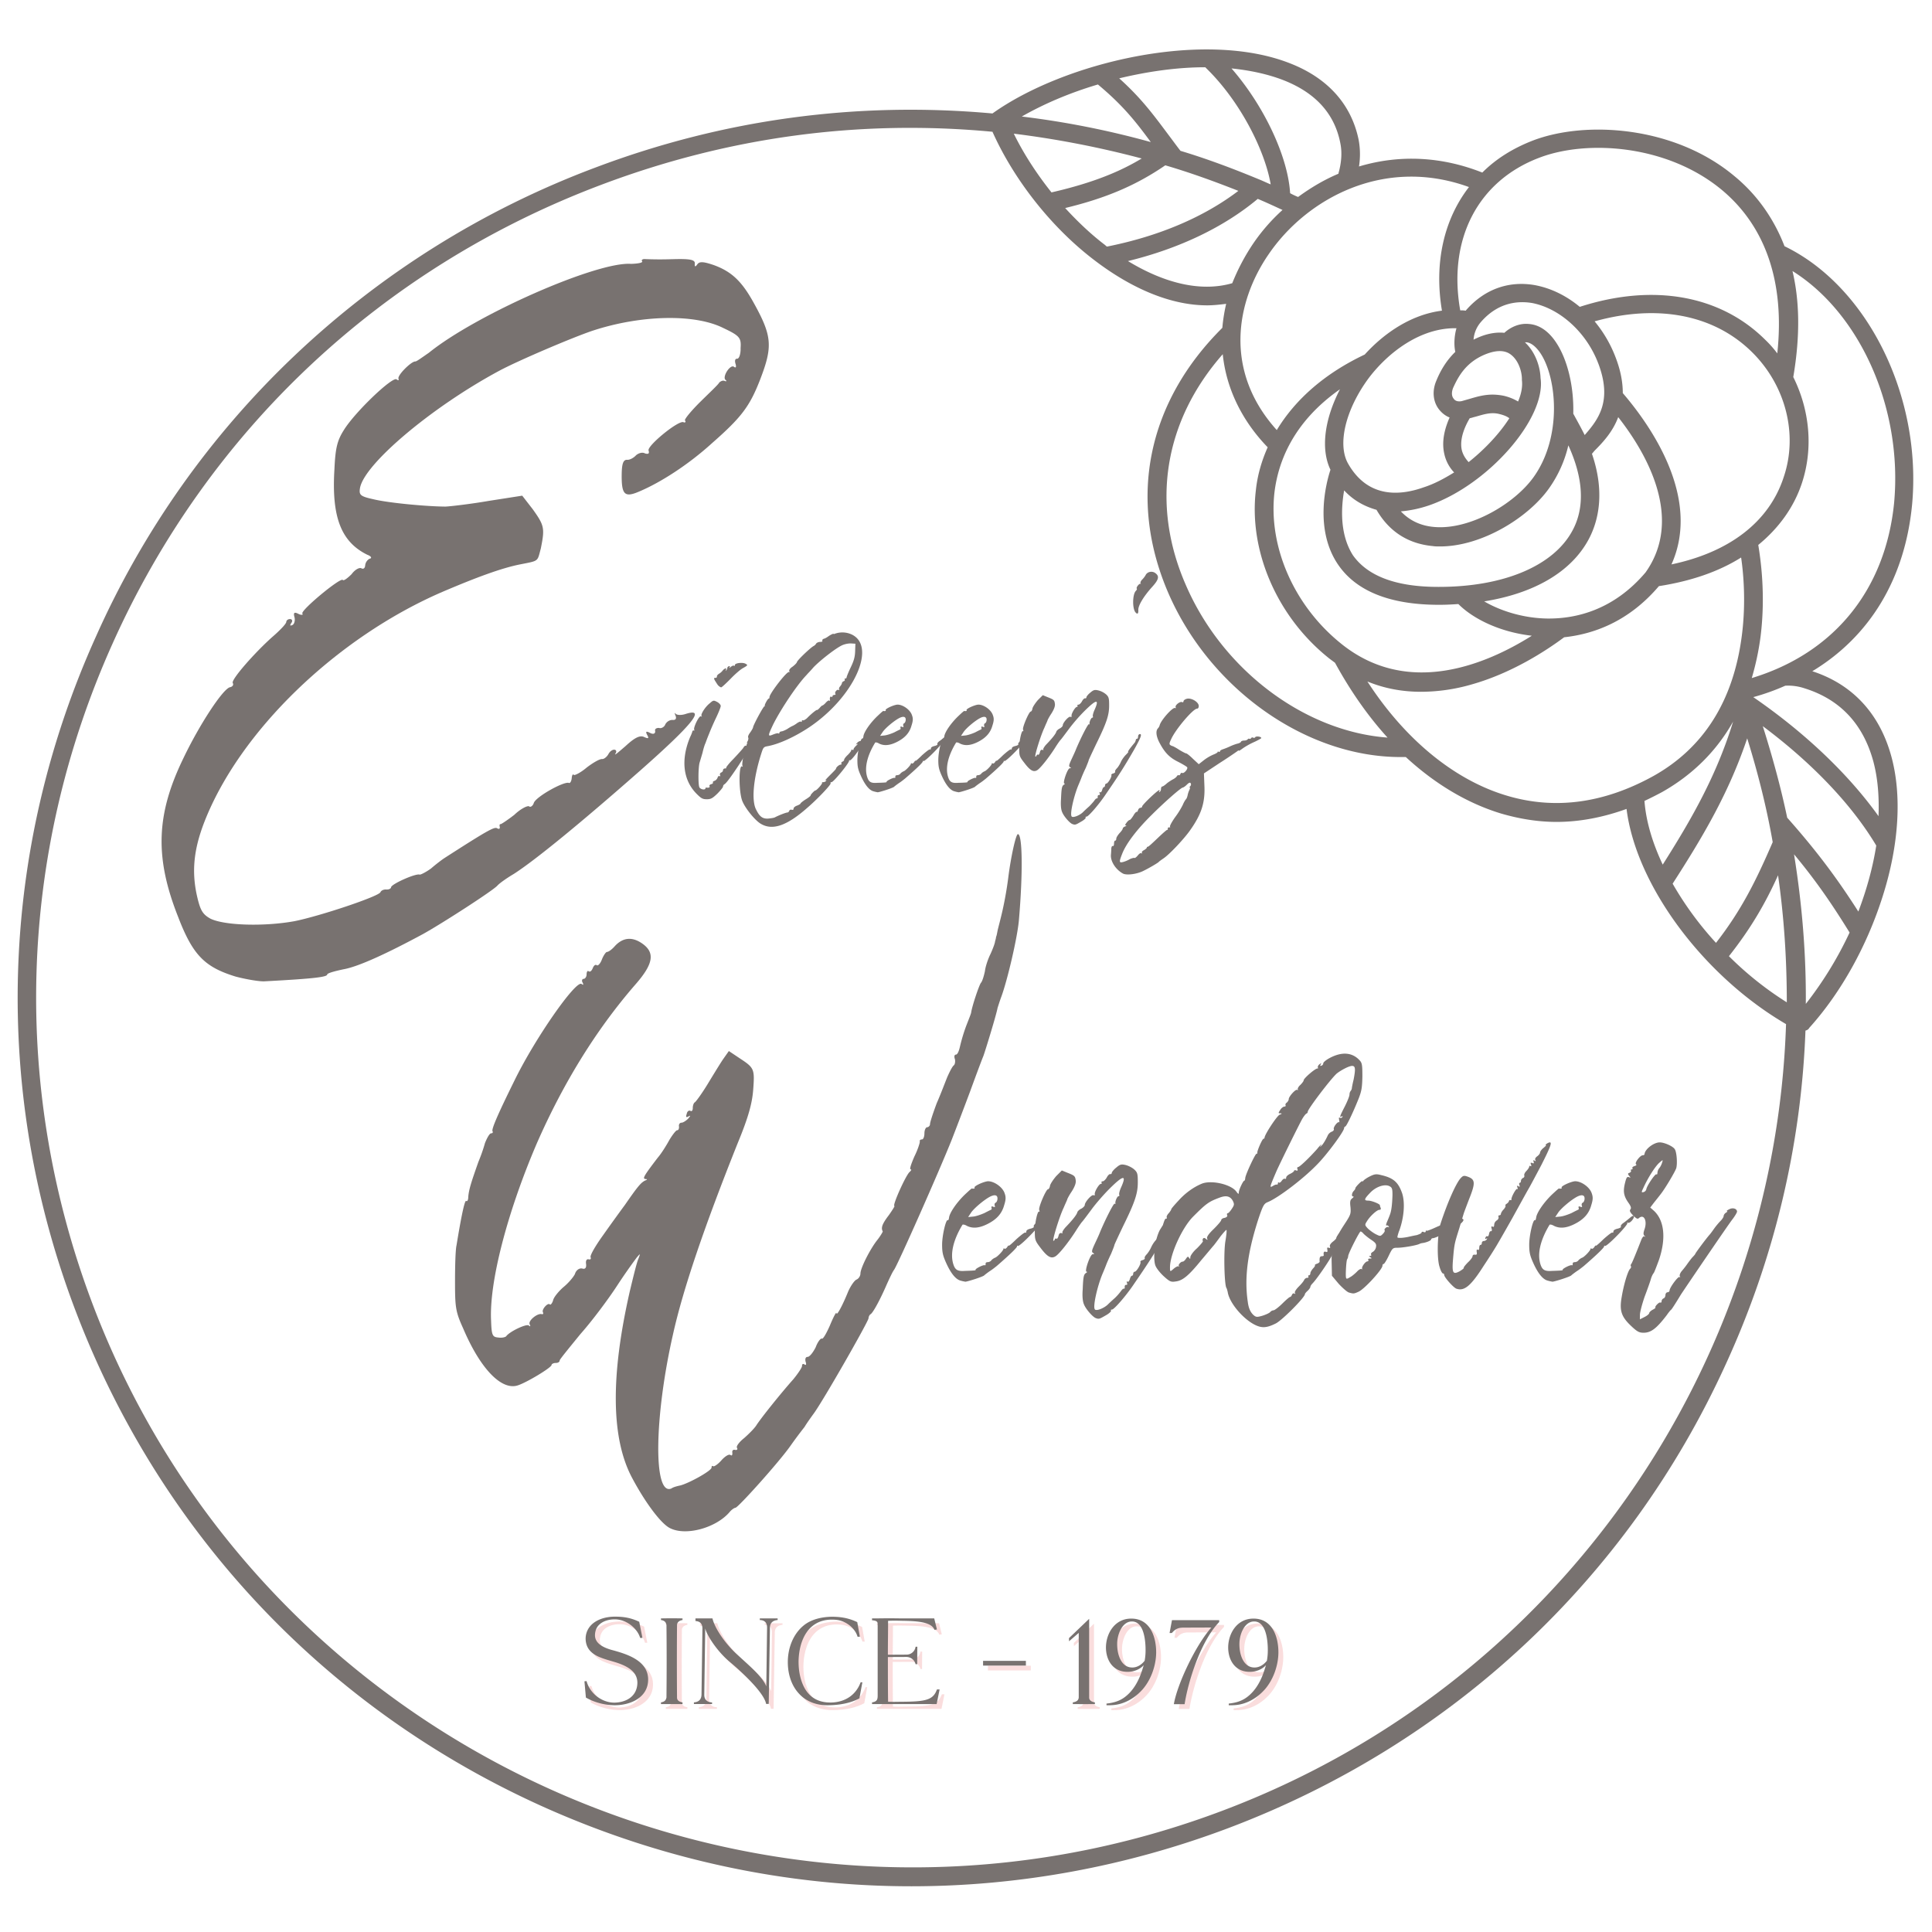 <svg xmlns="http://www.w3.org/2000/svg" width="200" viewBox="0 0 150 150" height="200" version="1.0"><defs><clipPath id="a"><path d="M1.082 3.5h147.75v143.25H1.082zm0 0"/></clipPath></defs><g clip-path="url(#a)"><path fill="#787270" d="M148.45 39.227c.796-8.442-3.458-17-9.9-20.11-.976-2.52-2.452-4.265-3.902-5.453-4.64-3.879-11.523-4.324-15.632-2.754-1.536.594-2.868 1.422-3.93 2.488-3.133-1.242-6.41-1.421-9.574-.472a6.124 6.124 0 00-.028-2.074c-.562-2.727-2.367-4.77-5.293-5.922-6.707-2.668-17.582-.09-23.136 3.879-10.52-.95-20.89.445-30.848 4.207a69.21 69.21 0 00-23.406 14.66 68.388 68.388 0 00-15.336 21.71C-.098 66.122-.633 84.813 5.93 101.935c6.59 17.207 19.504 30.863 36.406 38.414 9.102 4.058 18.734 6.101 28.426 6.101 8.304 0 16.636-1.508 24.644-4.531 17.227-6.516 30.938-19.25 38.563-35.957 3.812-8.293 5.879-17.09 6.207-25.945.117-.032.234-.09.293-.211 2.484-2.754 4.492-6.395 5.703-10.22 1.273-3.995 1.508-7.878.652-10.929-.918-3.285-3.015-5.535-6.117-6.543 4.461-2.695 7.18-7.168 7.742-12.886zm-28.93-26.985c3.722-1.422 9.957-1.004 14.183 2.52 3.399 2.843 4.875 7.199 4.285 12.675a8.464 8.464 0 00-.945-1.066c-3.488-3.465-8.719-4.383-14.39-2.547-1.036-.86-2.22-1.449-3.489-1.687-2.039-.356-3.93.324-5.348 1.957 0 0 0 .027-.03.027-.15-.027-.294-.027-.415-.027-.973-5.512 1.36-10.043 6.149-11.852zm15.718 37.086c-.648 5.067-2.953 8.738-6.883 10.93-3.812 2.101-7.625 2.637-11.378 1.512-4.079-1.215-7.918-4.387-10.813-8.86 1.297.535 2.688.8 4.164.8a14.21 14.21 0 003.902-.562c3.16-.886 5.82-2.636 7.211-3.671 2.215-.239 4.961-1.157 7.356-3.97 2.484-.386 4.64-1.124 6.383-2.222.18 1.215.386 3.496.058 6.043zm3.489 28.492a25.697 25.697 0 01-4.493-3.582c1.684-2.133 2.809-4.058 3.813-6.281.473 3.29.68 6.578.68 9.863zm-4.168-21.797c-1.301 4.235-3.25 7.61-5.465 11.106-.797-1.688-1.301-3.375-1.418-4.945a29.5 29.5 0 001.36-.684c2.362-1.332 4.222-3.168 5.523-5.477zm1.093 1.301c.828 2.668 1.508 5.364 1.98 8.059-1.269 2.93-2.394 5.242-4.402 7.82a25.524 25.524 0 01-3.367-4.594c2.305-3.582 4.344-6.988 5.79-11.285zm3.106 6.16c-.504-2.398-1.156-4.765-1.895-7.105 3.844 2.871 6.918 6.101 8.809 9.27-.266 1.687-.738 3.406-1.39 5.124-1.536-2.398-3.075-4.53-5.524-7.289zM94.934 27.5c.265 2.605 1.449 5.121 3.488 7.227-.473 1.066-.8 2.191-.918 3.347-.563 4.707 1.656 9.832 5.676 13.031.144.118.324.239.472.356 1.18 2.16 2.54 4.117 4.075 5.805-6.41-.473-12.793-5.211-15.66-11.848-2.747-6.277-1.684-12.738 2.867-17.918zm3.722-13.184c-.297-.117-.59-.265-.886-.382-2.008-.832-4.047-1.602-6.118-2.223-.324-.414-.62-.828-.914-1.215-1.152-1.539-2.097-2.844-3.843-4.414 2.218-.531 4.492-.86 6.68-.86 2.718 2.61 4.64 6.489 5.081 9.094zm-9.308-3.285a68.1 68.1 0 00-10.016-1.984c1.711-.98 3.723-1.84 5.91-2.488 1.95 1.628 2.926 2.87 4.106 4.472zm-.707 1.274c-1.567.945-3.637 1.863-7.004 2.633-1.153-1.45-2.157-2.989-2.926-4.56a74.426 74.426 0 019.93 1.927zm1.832.53c1.918.563 3.812 1.247 5.672 1.985-2.688 2.043-6.176 3.524-10.196 4.325-.058-.028-.086-.06-.148-.118-1.09-.828-2.125-1.808-3.102-2.875 3.192-.77 5.528-1.777 7.774-3.316zm7.18 2.606c.648.27 1.269.563 1.921.86a14.59 14.59 0 00-2.277 2.61 16.227 16.227 0 00-1.625 3.077c-2.363.684-5.172.059-8.098-1.718 3.992-.977 7.45-2.633 10.078-4.829zm26.445 12.797c1.093 2.903 0 4.325-1.063 5.54-.265-.532-.562-1.067-.887-1.66.059-2.22-.5-4.263-1.3-5.477-.59-.918-1.328-1.422-2.125-1.485-1.067-.117-1.832.594-1.922.684-.59-.059-1.332.027-2.215.445-.063.027-.121.059-.18.086a2.34 2.34 0 01.563-1.36c1.36-1.57 2.926-1.66 3.988-1.484 2.156.418 4.227 2.282 5.14 4.711zm1.539 4.149c2.187 2.781 5.11 7.847 2.125 12.054-2.512 2.961-5.438 3.582-7.504 3.582h-.117c-1.922-.027-3.696-.62-4.907-1.332 3.871-.62 6.739-2.28 8.098-4.796.766-1.422 1.3-3.645.266-6.665.086-.09.148-.18.234-.27.621-.62 1.39-1.448 1.805-2.573zm-21.278 5.687c.711.77 1.567 1.242 2.512 1.508.977 1.688 2.453 2.637 4.375 2.816.176.028.352.028.559.028 3.254 0 6.855-2.25 8.453-4.5a9.466 9.466 0 001.508-3.348c1.18 2.574 1.3 4.856.293 6.664-1.477 2.696-5.317 4.324-10.34 4.324h-.059c-3.254 0-5.469-.828-6.62-2.457-1.036-1.629-.915-3.703-.68-5.035zm10.786-10.488c.859-.383 1.566-.441 2.07-.117.68.445.945 1.39.945 1.953v.09c.059.472-.031 1.039-.297 1.66a3.891 3.891 0 00-1.12-.445 4.528 4.528 0 00-.86-.09c-.68 0-1.27.18-1.774.328l-.617.176c-.265.058-.504 0-.62-.176-.18-.207-.18-.504-.06-.832.415-.918.973-1.922 2.333-2.547zm-1.653 7.348c-.207-.95.352-2.016.617-2.461.149-.028.297-.086.446-.118.62-.175 1.21-.382 1.863-.207.383.09.617.207.766.325-.739 1.156-1.86 2.37-3.16 3.406-.266-.293-.446-.59-.532-.945zm6.117-5.57c-.03-.919-.414-2.044-1.214-2.786h.148c.445.063.828.504 1.066.86 1.27 1.925 1.684 6.488-.535 9.597-1.476 2.074-4.933 4.117-7.71 3.88-1.063-.087-1.923-.5-2.602-1.212a9.24 9.24 0 002.218-.476c4.579-1.598 9.07-6.754 8.63-9.864zm-6.53-3.88c-.208.739-.18 1.422-.09 1.836-.77.742-1.212 1.598-1.477 2.25-.356.832-.239 1.72.293 2.313.207.234.445.414.742.531-.328.742-.652 1.777-.414 2.816a3 3 0 00.765 1.45c-.765.472-1.535.89-2.363 1.156-1.832.652-4.312.86-5.851-1.809-.887-1.507-.207-4.265 1.597-6.691 1.508-1.984 4.02-3.91 6.797-3.852zm-9.782 10.989c-.356 1.066-1.274 4.68.621 7.406 1.418 2.043 4.047 3.078 7.8 3.078h.06c.5 0 .976-.027 1.449-.059 1.09 1.098 3.128 2.164 5.703 2.461-3.578 2.25-9.664 4.797-14.836.59-3.633-2.933-5.645-7.523-5.14-11.758.292-2.34 1.444-5.421 5.081-7.968-1.21 2.34-1.508 4.652-.738 6.25zm26.476 7.347c2.332-5.183-1.625-10.785-3.78-13.3 0-.801-.15-1.72-.563-2.786a9.818 9.818 0 00-1.625-2.785c4.875-1.36 9.277-.531 12.234 2.403 2.598 2.574 3.574 6.367 2.45 9.683-1.122 3.465-4.196 5.836-8.716 6.785zm-15.722-29.297c-1.95 2.52-2.719 5.895-2.098 9.598-2.39.297-4.492 1.746-5.996 3.406-3.074 1.453-5.379 3.465-6.828 5.864-4.168-4.618-3.133-10.008-.649-13.625 2.954-4.352 8.98-7.641 15.57-5.243zm-9.989-3.406c.149.711.09 1.512-.144 2.34v.031c-1.125.473-2.16 1.094-3.133 1.805a5.566 5.566 0 01-.62-.293c-.177-2.902-2.071-6.844-4.552-9.688 1.45.149 2.836.446 4.047.918 2.485.977 3.961 2.606 4.403 4.887zm-9.16 129.469c-35.015 13.21-74.347-4.356-87.644-39.156-6.41-16.797-5.88-35.07 1.476-51.45C16.152 33.422 29.63 20.773 46.68 14.348c9.808-3.703 20.004-5.094 30.375-4.118 1.656 3.704 4.55 7.407 7.89 9.954 3.016 2.308 6.059 3.523 8.778 3.523.5 0 1.004-.059 1.476-.117a13.39 13.39 0 00-.297 1.863c-5.82 5.777-7.355 13.27-4.195 20.586 3.25 7.496 10.727 12.738 18.027 12.738h.414c2.247 2.075 4.758 3.582 7.387 4.383 1.418.414 2.867.653 4.313.653 1.804 0 3.636-.356 5.437-1.008.738 5.925 5.942 12.945 12.383 16.707-.86 26.418-17.434 51.152-43.766 61.074zm45.301-62.645c.031-3.882-.293-7.761-.914-11.613 1.774 2.133 3.012 3.969 4.313 6.074a28.521 28.521 0 01-3.399 5.54zm-.086-24.496c2.746.86 4.52 2.754 5.317 5.63.355 1.3.472 2.753.414 4.292-2.305-3.226-5.672-6.457-9.723-9.242.86-.234 1.684-.531 2.484-.887a4.02 4.02 0 011.508.207zm-4.11-.8c.298-1.008.532-2.075.68-3.2.415-3.285 0-6.07-.175-7.136 1.593-1.305 2.777-2.934 3.398-4.829.883-2.695.59-5.656-.68-8.207.56-3.285.473-5.98-.062-8.23 5.262 3.285 8.57 10.691 7.89 18.008-.68 6.781-4.699 11.668-11.05 13.594zm0 0"/></g><path d="M13.85 71.24c1.13 2.93 2.06 3.852 4.45 4.583.785.207 1.82.386 2.223.367 3.91-.207 4.87-.336 4.883-.532.007-.101.57-.257 1.28-.406 1.165-.21 3.391-1.242 6.15-2.73 1.51-.836 5.452-3.387 5.78-3.762.165-.187.743-.594 1.266-.902 1.68-1.075 5.3-4.047 9.797-8.008 4.172-3.68 5.113-4.906 3.578-4.426-.355.125-.703.098-.797-.008-.094-.11-.094-.058-.012.149.086.207.024.351-.222.332-.2-.016-.461.117-.578.355-.067.196-.325.328-.469.266-.2-.016-.356.074-.316.226.035.204-.122.29-.364.172-.336-.176-.39-.129-.261.13.18.312.078.308-.211.183-.336-.172-.754.043-1.454.691-.585.504-.906.781-.792.59.109-.14.074-.293-.079-.305-.148-.011-.355.121-.476.364-.113.191-.328.375-.477.363-.199-.016-.722.297-1.199.66-.48.41-.945.625-.992.574-.09-.11-.152.04-.168.235-.02.25-.133.441-.227.382-.39-.128-2.527 1.06-2.715 1.547-.07.243-.277.38-.37.27-.145-.059-.665.2-1.149.664-.531.41-1.004.723-1.055.719-.097-.008-.105.093-.066.246-.012.148-.063.144-.207.082-.188-.164-.867.234-4.07 2.293-.208.133-.688.496-1.06.82-.37.27-.788.488-.886.48-.289-.12-2.203.735-2.222.981-.008.102-.165.188-.364.176-.199-.016-.402.066-.465.215-.175.336-4.683 1.843-6.664 2.242-2.328.426-5.422.344-6.527-.192-.625-.347-.8-.66-1.062-1.828-.407-1.879-.231-3.562.574-5.652 2.73-7.04 10.222-14.316 18.484-17.89 2.582-1.102 4.586-1.852 6.059-2.141 1.468-.29 1.312-.2 1.59-1.227.316-1.574.285-1.777-.622-3.047l-.82-1.058-2.578.402c-1.414.246-2.977.426-3.379.445-1.398-.004-4.426-.28-5.601-.57-1.032-.227-1.125-.336-1.036-.879.344-1.871 5.57-6.273 10.778-9.078 1.457-.79 5.843-2.656 7.332-3.145 3.738-1.214 7.89-1.304 10.105-.187 1.254.594 1.39.754 1.332 1.55.016.45-.113.84-.265.829-.149-.012-.207.133-.13.39.083.254.024.352-.116.239-.282-.219-.903.734-.676 1 .144.11.09.156-.055.094-.144-.06-.3.027-.41.12-.059.145-.758.794-1.461 1.489-.703.695-1.25 1.355-1.207 1.457.09.105.035.203-.113.14-.387-.175-2.836 1.836-2.711 2.196.078.254-.024.297-.27.23-.191-.117-.496-.039-.707.145-.164.187-.48.363-.676.348-.3-.02-.421.27-.433 1.117-.02 1.547.21 1.816 1.242 1.394 1.754-.719 3.957-2.152 5.781-3.812 2.25-1.977 2.91-2.828 3.719-4.914.992-2.575.953-3.375-.5-5.985-.922-1.668-1.715-2.425-3.125-2.93-.781-.261-1.078-.28-1.246-.046-.168.238-.211.183-.195-.063.023-.3-.372-.379-1.774-.336a27.42 27.42 0 01-2.098-.008c-.195-.015-.304.079-.21.184.039.106-.364.172-.864.188-2.633-.2-12.039 3.937-15.707 6.906-.527.36-.953.68-1.05.672-.297-.024-1.43 1.09-1.301 1.351.043.102-.012.149-.153.035-.332-.222-3.242 2.555-4.093 3.942-.512.808-.657 1.398-.73 3.039-.231 3.73.526 5.637 2.546 6.637.34.125.379.28.176.312a.672.672 0 00-.336.527c-.016.196-.125.29-.27.227-.14-.11-.504.063-.781.441-.324.325-.64.551-.684.45-.183-.215-3.273 2.351-3.144 2.609.094.105-.059.145-.3.027-.337-.175-.395-.078-.317.227.078.254.008.55-.149.637-.207.086-.203.035-.09-.157.114-.14.075-.293-.074-.304-.152-.012-.308.078-.316.226-.012.149-.5.66-1.09 1.168-1.39 1.242-3.195 3.305-3.066 3.563.09.156-.02.3-.223.336-.563.156-2.371 2.918-3.613 5.52-2.13 4.386-2.23 7.726-.383 12.362zm41.897-18.036c.09.09.191.16.246.16.05 0 .367-.296.715-.648.332-.348.785-.75.996-.855.367-.207.367-.227.172-.332-.227-.121-.82-.051-.82.105 0 .055-.032.09-.067.055-.035-.035-.14 0-.246.086-.105.086-.14.105-.105.035.054-.086.035-.106-.051-.086-.07.031-.121.086-.121.156 0 .051-.035.121-.09.172-.05.035-.05.02-.016-.05.106-.177-.105-.122-.246.05a.995.995 0 01-.297.262c-.105.07-.172.16-.156.21.016.051-.035.106-.121.106-.125 0-.125.035-.035.207.07.106.172.281.242.367zm2.55 4.192c-.175.172-.331.363-.331.433s-.02.106-.055.07c-.035-.034-.137.036-.207.176-.09.122-.437.504-.77.856-.331.332-.574.644-.558.68.035.035 0 .05-.086.05s-.156.07-.156.141c0 .07-.055.14-.14.176a.152.152 0 00-.087.207c.031.07.016.105-.054.07-.051-.035-.122.035-.141.125a.446.446 0 01-.227.242c-.101.02-.156.086-.136.121.035.055-.036.125-.141.141-.105.035-.156.106-.121.156.05.09-.07.141-.246.106-.035 0-.07.02-.07.054 0 .157-.368.102-.47-.07-.105-.21-.09-1.555.016-1.922.036-.12.141-.468.227-.765.07-.317.176-.649.226-.735.036-.105.157-.437.282-.734.12-.313.363-.871.558-1.274.192-.402.348-.8.348-.89 0-.086-.121-.227-.281-.313-.278-.14-.293-.14-.59.121-.352.282-.719.875-.613.977.035.055.02.055-.051.02-.14-.086-.613.89-.524 1.046.036.051.016.07-.035.051-.054 0-.09.02-.105.055 0 .035-.07.242-.176.453-.73 1.746-.559 3.332.488 4.398.367.368.473.434.805.434.312 0 .437-.066.82-.434.242-.246.438-.488.438-.543 0-.07.05-.156.12-.19.141-.087.54-.63 1.083-1.45 1.238-1.902 1.621-2.703.96-2.04zm0 0" fill="#787270"/><path d="M64.701 49.208c-.054 0-.191.07-.332.157-.14.105-.312.21-.402.226-.106.035-.14.106-.121.16.035.051-.035.086-.176.086-.121 0-.262.07-.297.121a.518.518 0 01-.226.211c-.262.156-1.254 1.098-1.274 1.239-.015.07-.176.226-.332.347-.191.125-.297.262-.262.352.036.07.02.105-.015.07-.16-.09-1.504 1.656-1.52 1.938 0 .066-.015.12-.05.12-.09 0-.368.524-.317.575.02.035.02.055-.016.02-.07-.036-.84 1.394-.89 1.62 0 .07-.106.247-.227.422-.125.157-.191.328-.156.383.031.051.016.176-.035.278-.09.14-.07.175 0 .175.066 0 .05.051-.035.121-.09.055-.176.227-.211.387-.156.766-.211 1.184-.156 1.254.035.055.015.07-.036.035-.261-.156-.261 1.903 0 2.637.192.539.926 1.465 1.395 1.781.91.59 2.043.227 3.648-1.187.82-.7 1.887-1.832 1.832-1.922-.035-.051 0-.086.07-.086.157 0 1.415-1.535 1.364-1.676 0-.035.016-.05.066-.016.036.016.282-.23.524-.578.246-.332.558-.75.699-.925.14-.172.297-.368.352-.434.171-.211.296-.578.226-.649-.035-.035-.09-.015-.105.036a8.5 8.5 0 01-.403.507c-.21.227-.367.438-.367.47 0 .034-.05.07-.121.07-.07 0-.191.07-.262.16-.105.12-.105.136.016.066.07-.035.055.02-.066.125-.106.102-.211.227-.211.277 0 .07-.036.086-.086.055-.055-.035-.09-.02-.09.031 0 .055-.121.211-.278.368-.156.14-.28.316-.28.367 0 .07-.052.12-.137.156-.07.035-.106.09-.07.14.015.036 0 .087-.055.087-.122 0-.368.21-.368.316 0 .035-.226.262-.488.523-.262.262-.418.438-.348.403.086-.07.106-.055.07.015-.034.055-.14.106-.226.106-.07 0-.121.015-.09.05.055.055-.418.594-.523.594-.067 0-.399.352-.363.387.015.016-.141.156-.368.293-.226.14-.418.297-.418.332 0 .035-.125.106-.261.16-.16.051-.282.156-.282.242s-.05.106-.14.086a.15.15 0 00-.192.07c-.015.071-.086.141-.156.141-.086 0-.61.192-.976.383-.07.035-.317.07-.524.09-.422.016-.648-.156-.91-.684-.383-.695-.227-2.441.402-4.394.141-.438.176-.492.473-.543.871-.156 2.11-.715 3.262-1.485 3.437-2.32 5.238-6.246 3.281-7.187a1.73 1.73 0 00-1.324-.055c-.02.02-.07.02-.106 0zm1.395.75l.316.02-.02.594c-.015.453-.105.75-.347 1.253-.176.368-.316.72-.316.77 0 .05-.051.086-.102.086-.055 0-.07.035-.035.09.016.035-.02.101-.09.12-.086.036-.137.106-.137.157 0 .05-.07.156-.14.246-.07.07-.106.172-.07.227.015.05.015.07-.036.05-.12-.085-.347.176-.261.297.035.051 0 .086-.086.086-.07 0-.141.055-.141.106 0 .055-.035.07-.086.035-.09-.05-.14.086-.105.281.015.051 0 .051-.055.016-.035-.035-.156.035-.262.156-.12.14-.242.227-.277.227-.035 0-.14.105-.227.21-.105.106-.176.157-.176.141 0-.07-.402.242-.8.645-.125.105-.262.176-.297.156-.055-.035-.09 0-.09.055 0 .07-.035.086-.07.05-.032-.035-.157.02-.293.106a1.958 1.958 0 01-.367.227c-.09.035-.262.14-.422.246-.157.086-.348.172-.434.172-.09.02-.156.054-.156.105 0 .05-.035.086-.09.05-.035-.034-.227.02-.402.09-.418.172-.418.122 0-.769.593-1.187 1.87-3.105 2.601-3.855.07-.09.317-.332.524-.579.507-.539 1.78-1.535 2.27-1.742.21-.09.507-.14.679-.125zm0 0" fill="#787270"/><path d="M67.841 61.443c.106.035.227.054.297.07.137 0 1.238-.348 1.29-.438.034-.035.195-.156.366-.277.192-.12.383-.281.473-.351.926-.801 1.414-1.274 1.379-1.344 0-.035.016-.05.05-.016.122.07 1.606-1.449 1.52-1.554-.035-.036-.02-.051.035-.016.051.035.192-.035.297-.176.227-.297.106-.402-.156-.156-.105.086-.297.246-.422.332-.137.086-.226.207-.191.262.035.035-.07.105-.227.14-.156.035-.277.102-.277.192 0 .07-.035.105-.07.07-.055-.02-.317.191-.614.453-.277.277-.504.469-.504.434 0-.032-.054 0-.105.09-.05.085-.14.14-.176.12-.05-.035-.086-.035-.086.02-.015.121-.437.559-.574.59a.797.797 0 00-.23.16c-.051.086-.172.137-.262.137-.102 0-.156.055-.137.125 0 .07-.02.105-.055.086-.086-.051-.68.246-.629.312.036.035-.101.055-.714.07-.47.036-.645-.05-.766-.382-.262-.715-.055-1.676.594-2.738.015-.036.156-.02.297.066.382.195.82.16 1.359-.102.645-.316 1.012-.718 1.168-1.293.125-.382.125-.558.035-.8-.137-.438-.75-.856-1.168-.82-.332.05-.96.347-.87.433.05.055-.106.09-.177.055-.02-.02-.226.171-.488.418-.578.558-1.031 1.238-1.066 1.55-.016.125-.051.211-.086.176-.121-.07-.383 1.031-.383 1.66 0 .54.05.75.297 1.29.312.679.644 1.081.976 1.152zm.7-4.625c.207-.297.851-.836 1.238-1.047.347-.192.558-.14.539.12 0 .126-.07.247-.121.263-.07.035-.086.105-.07.195.05.101.019.121-.087.086-.105-.055-.156-.02-.125.07.02.07 0 .121-.015.121a8.774 8.774 0 00-.453.227c-.227.105-.578.226-.77.246l-.347.035zm0 0" fill="#787270"/><path d="M74.123 61.443c.105.035.227.054.297.07.137 0 1.238-.348 1.289-.438.035-.035.195-.156.367-.277.192-.12.383-.281.473-.351.926-.801 1.414-1.274 1.379-1.344 0-.035.015-.05.05-.016.122.07 1.606-1.449 1.52-1.554-.035-.036-.02-.051.035-.016.05.035.192-.035.297-.176.227-.297.105-.402-.156-.156-.106.086-.297.246-.422.332-.137.086-.227.207-.192.262.036.035-.07.105-.226.14-.156.035-.277.102-.277.192 0 .07-.036.105-.07.07-.055-.02-.317.191-.614.453-.277.277-.504.469-.504.434 0-.032-.055 0-.105.09-.051.085-.141.14-.176.12-.051-.035-.086-.035-.086.02-.016.121-.438.559-.574.59a.797.797 0 00-.23.16c-.052.086-.173.137-.263.137-.101 0-.156.055-.136.125 0 .07-.02.105-.055.086-.086-.051-.68.246-.629.312.035.035-.101.055-.715.07-.468.036-.644-.05-.765-.382-.262-.715-.055-1.676.593-2.738.016-.036.157-.02.297.066.383.195.82.16 1.36-.102.644-.316 1.011-.718 1.168-1.293.125-.382.125-.558.035-.8-.137-.438-.75-.856-1.168-.82-.332.05-.961.347-.871.433.05.055-.106.09-.176.055-.02-.02-.227.171-.488.418-.578.558-1.032 1.238-1.067 1.55-.015.125-.05.211-.086.176-.12-.07-.382 1.031-.382 1.66 0 .54.05.75.296 1.29.313.679.645 1.081.977 1.152zm.7-4.625c.206-.297.85-.836 1.237-1.047.348-.192.56-.14.54.12 0 .126-.07.247-.122.263-.07.035-.085.105-.07.195.05.101.02.121-.086.086-.105-.055-.156-.02-.125.07.02.07 0 .121-.015.121a8.774 8.774 0 00-.454.227c-.226.105-.578.226-.77.246l-.347.035zm0 0" fill="#787270"/><path d="M82.287 56.556c-.12.055-.261.176-.277.262-.055.175-.332.523-.805 1.011-.136.157-.226.317-.207.352.036.05 0 .066-.07.035-.09-.02-.156.031-.191.192-.035.136-.09.207-.14.19-.052-.034-.106 0-.122.071-.02.051-.07.086-.09.07-.07-.07.422-1.66.7-2.234.12-.297.245-.543.245-.578 0-.016.122-.262.297-.523.192-.297.293-.559.278-.73-.035-.317-.07-.352-.559-.544l-.383-.156-.386.383c-.192.226-.383.508-.418.644-.016.14-.086.246-.137.246-.125 0-.649 1.203-.594 1.395.035.105.035.16 0 .125-.105-.106-.297.73-.297 1.324 0 .578.016.649.383 1.117.473.63.734.77 1.031.578.242-.16.871-.945 1.36-1.71.175-.282.382-.579.437-.63.07-.07.367-.472.664-.87a13.56 13.56 0 011.149-1.329c.98-.976 1.222-1.011.82-.12-.102.226-.156.452-.121.503.02.035 0 .09-.05.09-.09 0-.247.348-.212.488.02.035 0 .051-.05.016-.07-.035-.63 1.066-.997 1.937-.07.192-.246.559-.367.82-.191.419-.207.509-.105.579.105.066.105.086-.016.086-.176 0-.578 1.187-.418 1.187.05 0 .05.035-.035.086-.156.106-.192.246-.227 1.117-.035.473 0 .82.086 1.012.121.317.574.84.785.926.227.086.262.07.68-.176.227-.12.387-.277.367-.312-.035-.055 0-.086.07-.086.141 0 .977-.961 1.52-1.782 1.047-1.52 1.465-2.199 2.18-3.437.508-.91.613-1.188.437-1.188-.07 0-.14.086-.14.172 0 .106-.035.196-.086.196-.055 0-.09.035-.09.086a.56.56 0 01-.086.21c-.453.54-.559.715-.504.715.031 0-.055.106-.195.243-.137.14-.313.386-.383.558-.07.16-.211.387-.297.473-.105.105-.176.226-.14.262.019.05-.036.105-.137.14-.106.016-.176.086-.16.121.07.106-.262.664-.383.664-.051 0-.106.07-.106.137 0 .07-.035.14-.086.14-.05 0-.105.106-.14.227-.035.125-.106.211-.157.176-.05-.05-.07-.016-.035.086.035.09.02.14-.05.125-.07 0-.106.05-.106.137.016.09-.02.14-.05.125-.036-.02-.126.05-.196.156-.07.105-.262.312-.398.453-.16.14-.387.348-.508.473-.278.261-.801.453-.871.312-.141-.191.172-1.57.523-2.41.102-.242.227-.539.262-.645.035-.085.172-.417.312-.699.121-.293.227-.558.227-.59 0-.035.262-.593.578-1.257.836-1.696 1.012-2.27 1.012-3.004 0-.54-.02-.66-.227-.856a1.51 1.51 0 00-.594-.312c-.296-.07-.386-.051-.648.176-.156.12-.293.296-.293.347 0 .07-.055.106-.125.086-.05 0-.156.106-.227.246-.07.121-.191.246-.261.246s-.106.032-.086.086c.035.051.015.086-.035.086-.141 0-.473.578-.418.715.015.055-.02.09-.09.055-.137-.055-.594.468-.594.664 0 .066-.102.172-.227.242zm6.091-9.215c0-.348.418-1.047 1.082-1.781.508-.559.559-.82.262-1.047-.242-.207-.63-.137-.77.125-.05.102-.172.262-.277.363-.106.106-.156.227-.121.297.035.055.035.07 0 .035-.09-.07-.367.282-.297.367.035.02 0 .106-.07.176-.262.262-.282 1.344-.036 1.657.157.19.246.125.227-.192zm-1.206 20.473c.262.156 1.031.07 1.555-.176.472-.227 1.152-.629 1.238-.715.02-.035.192-.156.367-.277.453-.297 1.57-1.485 2.043-2.149.907-1.273 1.203-2.18 1.133-3.543l-.035-.906 1.238-.82a36.027 36.027 0 001.363-.91c.051-.051.106-.07.106-.035s.137-.051.297-.172a5.67 5.67 0 01.87-.489c.317-.14.579-.297.579-.316 0-.121-.402-.172-.473-.07a.11.11 0 01-.156.035.118.118 0 00-.16.035c-.031.055-.086.07-.137.055-.035-.036-.105 0-.125.035-.031.05-.156.101-.277.101-.121 0-.227.036-.246.09-.016.051-.121.106-.227.137-.101.02-.363.105-.593.21a5.44 5.44 0 01-.61.247c-.105.035-.21.102-.21.156 0 .051-.032.051-.087.035-.05-.035-.086-.035-.086.016 0 .035-.14.125-.316.191a3.42 3.42 0 00-.75.438l-.402.316-.454-.422c-.226-.226-.468-.418-.523-.418-.05 0-.277-.12-.54-.277a3.845 3.845 0 00-.487-.281.595.595 0 01-.176-.07c-.121-.07-.121-.141.035-.47.348-.784 1.711-2.374 2.008-2.374.086 0 .137-.086.137-.211 0-.297-.559-.645-.922-.559-.14.035-.262.125-.262.196 0 .066-.055.101-.105.066-.141-.086-.56.227-.508.387.035.086.02.101-.035.07-.172-.105-1.118.957-1.204 1.344a.581.581 0 01-.14.242c-.172.191-.137.578.105 1.066.418.801.785 1.184 1.45 1.516.347.176.664.367.714.422.106.121-.242.523-.382.453-.036-.035-.106 0-.141.086-.016.07-.086.121-.121.086-.055-.016-.121.02-.156.09-.036.07-.196.191-.352.261-.137.086-.367.227-.469.332-.125.102-.246.192-.297.192-.054 0-.105.086-.105.172 0 .105-.035.21-.106.246-.05.05-.07.035-.035-.035.035-.051.035-.106.02-.106-.14 0-1.344 1.153-1.344 1.274 0 .054-.055.105-.125.105s-.156.07-.191.176c-.036.105-.086.176-.106.14-.035-.019-.156.102-.262.297-.12.192-.242.332-.277.332-.055 0-.156.086-.246.207-.121.157-.137.211-.05.227.07 0 .034.035-.071.07-.086.035-.176.106-.176.157 0 .054-.101.21-.242.351-.14.156-.262.348-.262.434 0 .09-.035.16-.09.16-.05 0-.086.101-.086.242 0 .121-.05.211-.105.176-.035-.035-.086.05-.105.172 0 .125-.016.367-.032.543-.02.488.364 1.097.922 1.414zm-.035-1.555c.316-.785 1.137-1.867 2.289-3 .977-.976 2.27-2.113 2.406-2.113.035 0 .176-.086.297-.207.176-.176.262-.211.317-.125.035.054.035.156-.036.226-.054.055-.07.106-.035.106s.016.086-.035.191a1.847 1.847 0 00-.14.438c-.036.14-.086.261-.141.297a2.06 2.06 0 00-.227.418 6.52 6.52 0 01-.61.976c-.245.352-.417.664-.382.719.035.05 0 .066-.07.05-.07 0-.106.036-.106.106.016.05 0 .106-.035.086-.035-.016-.367.281-.75.645-.367.351-.7.664-.75.664-.035 0-.09.02-.09.07 0 .035-.086.121-.207.191-.14.07-.21.157-.175.211.035.051.019.07-.051.035-.055-.035-.176.051-.282.192-.105.121-.226.21-.242.176-.035-.02-.191.015-.351.086a2.26 2.26 0 01-.524.226c-.332.086-.332 0-.07-.664zM75.284 84.836c.473-1.3.945-2.563 1.063-2.84.16-.434 1.027-3.273 1.105-3.746.04-.117.16-.512.277-.828.473-1.262 1.262-4.613 1.38-5.996.316-3.668.277-6.664-.079-6.664-.156 0-.55 1.773-.75 3.39a28.364 28.364 0 01-.433 2.485c-.157.71-.356 1.422-.395 1.617-.039.2-.078.433-.117.473 0 .082-.04.238-.078.355 0 .121-.16.555-.356.988-.199.395-.394.985-.433 1.34-.078.356-.2.79-.317.906-.156.239-.672 1.778-.75 2.29 0 .078-.195.55-.394 1.066a13.52 13.52 0 00-.473 1.574c-.078.356-.195.633-.316.633-.117 0-.156.156-.078.355.039.196 0 .395-.078.473-.118.078-.317.473-.512.906-.16.395-.516 1.344-.828 2.051-.278.75-.516 1.461-.516 1.617 0 .121-.117.239-.234.239-.082 0-.2.195-.2.472 0 .238-.078.473-.195.473-.12 0-.2.078-.16.16 0 .117-.156.629-.434 1.184-.234.55-.394.984-.273.984.078 0 .039.078-.082.195-.274.2-1.379 2.645-1.184 2.645.043 0-.156.316-.433.71-.512.669-.63.985-.473 1.262 0 .04-.156.317-.394.63-.551.671-1.34 2.21-1.34 2.644 0 .156-.117.394-.317.473-.156.078-.433.472-.629.906-.476 1.183-.91 1.933-.91 1.699 0-.16-.234.273-.511.945-.278.63-.551 1.106-.63 1.024-.081-.04-.316.238-.476.672-.195.394-.473.75-.629.75-.16 0-.2.156-.16.355.082.234.043.317-.078.234-.117-.078-.195-.039-.195.122 0 .117-.317.59-.672 1.023-.985 1.105-2.563 3.078-2.88 3.59-.155.238-.59.672-.945.984-.355.278-.632.633-.554.75.078.121 0 .2-.156.16-.157-.039-.239.079-.2.235 0 .199-.039.238-.156.16-.117-.082-.434.117-.71.434-.274.312-.59.511-.63.433-.078-.039-.12 0-.12.117 0 .239-1.696 1.184-2.407 1.38-.195.042-.55.12-.707.237-1.422.633-1.344-5.523.117-11.949.79-3.55 2.445-8.402 5.047-14.91.832-2.012 1.105-3.078 1.183-4.101.122-1.618.083-1.696-1.062-2.446l-.828-.554-.473.671c-.238.356-.789 1.262-1.222 1.973-.438.711-.872 1.3-.95 1.34-.078.039-.156.238-.156.434 0 .199-.078.277-.16.238-.117-.078-.274 0-.313.234-.082.238-.039.278.118.2.195-.118.195-.079 0 .156-.157.16-.395.316-.512.316-.16 0-.238.156-.2.316 0 .157-.038.274-.156.274-.078 0-.355.355-.593.75-.235.433-.63 1.066-.907 1.383-1.144 1.496-1.183 1.617-.945 1.656.156 0 .156.039-.039.117-.316.16-.555.434-1.539 1.856a158.28 158.28 0 00-1.734 2.406c-.594.828-1.028 1.578-.95 1.695.04.117 0 .195-.156.156-.16-.039-.238.118-.2.356.04.316-.077.433-.312.355-.238-.039-.476.157-.554.434-.117.238-.512.71-.907 1.027-.355.313-.75.785-.789 1.024-.078.238-.195.355-.238.316-.156-.2-.668.395-.55.59.038.121.038.16-.079.16-.316-.121-1.105.512-.945.79.078.155.039.195-.082.077-.234-.117-1.457.473-1.734.828-.04.079-.317.157-.59.118-.477-.04-.555-.118-.594-1.301-.156-2.957 1.223-8.324 3.512-13.688 2.011-4.613 4.574-8.836 7.691-12.422 1.418-1.617 1.54-2.488.512-3.195-.75-.515-1.461-.472-2.09.195-.238.278-.512.473-.633.473-.078 0-.273.277-.394.594-.118.316-.313.512-.395.433-.117-.078-.234.04-.312.235-.082.2-.2.316-.317.238-.078-.078-.16.04-.16.238 0 .196-.117.352-.234.352-.118 0-.157.16-.079.277.079.16.079.239-.078.118-.437-.313-3.59 4.183-5.207 7.496-1.304 2.64-1.816 3.824-1.699 3.945.043.078 0 .156-.117.156s-.316.356-.473.75a12.741 12.741 0 01-.511 1.461c-.555 1.574-.75 2.168-.79 2.758 0 .2-.078.355-.16.277-.117-.078-.394 1.262-.746 3.43-.082.316-.12 1.578-.12 2.8 0 2.012.038 2.368.632 3.669 1.34 3.156 2.996 4.851 4.258 4.418.71-.235 2.605-1.38 2.605-1.578 0-.079.156-.157.317-.157.195 0 .312-.078.312-.195 0-.082.75-.988 1.617-2.055.91-1.023 2.172-2.718 2.84-3.746a44.061 44.061 0 011.54-2.207c.277-.316.277-.316.116.117-.117.239-.394 1.383-.668 2.524-1.5 6.59-1.46 11.441.196 14.515.988 1.856 2.21 3.512 2.918 3.868 1.222.629 3.55 0 4.617-1.223.156-.2.394-.356.473-.356.195 0 3.43-3.59 4.3-4.851a34.36 34.36 0 011.063-1.422c.16-.273.473-.707.672-.984.672-.868 4.297-7.22 4.297-7.457 0-.118.082-.274.16-.313.195-.121.75-1.144 1.261-2.328.196-.434.434-.945.551-1.105.239-.274 3.59-7.848 4.496-10.137.278-.711.91-2.367 1.383-3.63zm-.681 14.597c.121.04.262.059.34.078.16 0 1.422-.398 1.48-.5.04-.039.22-.18.423-.32.218-.137.437-.32.539-.398 1.058-.918 1.617-1.461 1.578-1.54 0-.038.02-.062.062-.019.137.078 1.836-1.66 1.738-1.781-.039-.04-.019-.059.04-.02.058.04.218-.039.34-.199.261-.34.12-.46-.18-.18-.121.098-.34.278-.48.38-.16.1-.259.238-.22.3.04.04-.082.121-.261.16-.18.04-.32.117-.32.219 0 .082-.04.121-.079.082-.058-.023-.359.219-.699.52-.32.32-.582.539-.582.5 0-.043-.059 0-.117.097-.063.102-.16.16-.203.14-.059-.038-.098-.038-.098.02-.02.14-.5.64-.66.68a.95.95 0 00-.262.18c-.058.101-.199.16-.297.16-.12 0-.18.062-.16.14 0 .083-.02.122-.062.102-.098-.062-.778.277-.719.36.039.038-.121.058-.82.078-.54.039-.739-.06-.88-.438-.3-.82-.058-1.922.68-3.14.02-.04.18-.02.34.078.442.222.942.183 1.559-.118.742-.359 1.16-.82 1.34-1.48.14-.442.14-.64.039-.922-.156-.496-.86-.977-1.336-.937-.383.058-1.102.398-1 .5.058.058-.121.097-.203.058-.02-.02-.258.2-.559.48-.66.641-1.18 1.422-1.219 1.782-.02.137-.062.238-.101.199-.14-.082-.438 1.18-.438 1.898 0 .622.059.86.34 1.48.36.782.738 1.24 1.117 1.321zm.801-5.3c.238-.34.98-.958 1.418-1.2.402-.218.64-.16.621.14 0 .142-.078.282-.14.302-.079.039-.098.117-.079.218.059.122.02.141-.101.102-.117-.063-.18-.02-.14.078.023.082 0 .14-.02.14-.04.02-.258.122-.52.262-.258.118-.66.258-.879.278l-.398.039zm0 0" fill="#787270"/><path d="M83.96 93.836c-.14.058-.3.199-.32.296-.058.2-.379.602-.918 1.16-.16.18-.261.36-.242.403.043.059 0 .078-.078.039-.102-.02-.18.04-.219.219-.043.16-.101.242-.16.219-.062-.04-.12 0-.14.082-.02.058-.083.097-.102.078-.078-.078.48-1.899.8-2.559.141-.34.282-.621.282-.66 0-.02.137-.3.34-.598.219-.34.34-.64.32-.84-.043-.359-.082-.402-.64-.62l-.442-.18-.441.441c-.219.258-.438.578-.477.738-.02.16-.101.282-.16.282-.14 0-.742 1.379-.68 1.597.04.121.04.18 0 .14-.12-.12-.34.84-.34 1.52 0 .66.02.739.438 1.282.539.718.84.879 1.18.656.28-.18 1-1.078 1.562-1.957.2-.32.438-.66.496-.719.082-.082.422-.543.762-1 .34-.46.941-1.14 1.32-1.52 1.117-1.12 1.399-1.16.938-.14-.117.258-.18.52-.137.578.02.04 0 .102-.062.102-.098 0-.278.398-.239.558.02.04 0 .059-.062.02-.078-.04-.719 1.219-1.137 2.219-.082.222-.281.64-.422.94-.219.481-.238.58-.12.661.12.078.12.102-.02.102-.2 0-.66 1.359-.48 1.359.062 0 .062.04-.04.098-.18.12-.219.28-.258 1.28-.043.54 0 .938.098 1.161.14.36.66.957.902 1.059.258.101.297.078.778-.2.261-.14.441-.32.421-.359-.039-.062 0-.101.079-.101.16 0 1.12-1.098 1.742-2.04 1.199-1.738 1.68-2.52 2.496-3.937.582-1.043.703-1.363.5-1.363-.078 0-.16.101-.16.203 0 .117-.04.219-.098.219-.062 0-.102.039-.102.101a.61.61 0 01-.097.238c-.52.622-.64.82-.582.82.039 0-.059.122-.219.282a2.24 2.24 0 00-.441.637 2.28 2.28 0 01-.34.543c-.117.117-.2.257-.16.297.02.062-.04.12-.16.16-.118.02-.2.101-.18.14.082.121-.297.762-.438.762-.062 0-.12.078-.12.16 0 .078-.04.156-.102.156-.059 0-.118.122-.16.262-.04.14-.118.238-.18.2-.059-.06-.078-.02-.04.1.04.099.02.161-.058.142-.082 0-.121.058-.121.16.02.097-.02.16-.059.136-.043-.02-.14.063-.222.18a4.43 4.43 0 01-.457.524c-.18.16-.442.398-.582.539-.32.3-.918.52-1 .359-.16-.219.199-1.8.601-2.758.121-.281.258-.62.301-.742.04-.098.2-.48.36-.8.14-.34.257-.637.257-.68 0-.04.301-.68.66-1.438.961-1.941 1.16-2.602 1.16-3.441 0-.618-.019-.758-.257-.977-.14-.14-.442-.3-.68-.363-.34-.078-.441-.059-.742.203-.18.137-.34.34-.34.398 0 .078-.059.121-.14.102-.06 0-.18.117-.258.277-.082.14-.223.282-.301.282-.082 0-.121.039-.102.101.043.059.02.098-.039.098-.16 0-.539.66-.48.82.02.059-.02.102-.098.059-.16-.059-.68.543-.68.761 0 .078-.12.2-.261.282zm0 0" fill="#787270"/><path d="M90.338 99.074c.48.437.578.476.942.418.539-.059 1.02-.461 1.976-1.64.461-.54.902-1.079.98-1.16.083-.099.32-.419.54-.72.222-.277.421-.5.441-.48.04.02 0 .422-.082.902-.137.84-.078 3.34.082 3.598.04.058.078.219.102.32.117.8 1.117 2.02 2.058 2.52.578.3.957.28 1.68-.082.48-.239 2.258-2.02 2.258-2.278 0-.039.101-.16.218-.261.102-.098.204-.239.204-.297 0-.063.078-.18.16-.262.398-.398 1.68-2.32 1.558-2.32-.039 0 .02-.078.14-.18.298-.258.88-1.277.821-1.398-.043-.059-.023-.102.04-.102.14 0 .64-.86.64-1.098 0-.16-.063-.14-.281.118-.48.523-.66.78-.621.78.043 0-.059.122-.2.282-.14.16-.238.32-.238.36.02.038-.101.18-.262.3-.18.14-.28.297-.238.38.04.12.02.14-.101.1-.098-.042-.141 0-.098.157.02.16 0 .203-.121.16-.14-.059-.2.043-.16.262 0 .058-.063.078-.141.078-.16 0-.2.121-.18.402.02.059-.082.14-.199.18-.121.039-.2.102-.16.121.02.04-.04.137-.16.258-.102.12-.2.281-.2.36 0 .081-.042.16-.101.16-.059 0-.078.038-.059.1.04.06 0 .099-.101.099-.078 0-.18.082-.219.16-.039.101-.219.32-.422.52-.219.222-.34.421-.297.5.059.062.04.081-.043.042-.058-.043-.14 0-.18.078-.038.102-.097.18-.14.18-.059 0-.316.223-.617.52-.281.28-.602.52-.68.52a.39.39 0 00-.262.14c-.078.082-.34.199-.597.281-.422.121-.5.121-.703-.059-.239-.222-.38-.543-.438-1.023-.281-1.898 0-3.898.84-6.477.34-1 .418-1.14.7-1.257.84-.34 2.8-1.84 3.84-2.922.757-.758 2.097-2.578 2.097-2.82 0-.06.039-.118.101-.137.098-.043.598-1.082 1.02-2.14.238-.602.281-.88.3-1.72 0-.882-.019-1.062-.203-1.261-.578-.641-1.398-.7-2.359-.18-.258.14-.476.32-.476.402a.2.2 0 01-.141.18c-.102.039-.121.02-.063-.082.063-.14.063-.14-.097-.02-.102.079-.14.2-.121.239.039.062.02.082-.02.082-.14-.04-1.078.758-1.078.918 0 .062-.121.222-.262.363-.14.117-.218.277-.199.34.04.058.02.078-.039.039-.121-.082-.66.52-.66.719 0 .082-.063.18-.14.261-.102.059-.141.16-.102.22.02.058-.02.097-.098.097-.082 0-.242.12-.32.261-.16.239-.16.262 0 .262s.14.04-.063.117c-.219.121-1.156 1.54-1.156 1.782 0 .039-.043.078-.082.078-.102.02-.5.941-.48 1.082.019.039 0 .078-.06.078-.1 0-.859 1.621-.878 1.898 0 .102-.043.203-.082.203-.078 0-.418.7-.418.918 0 .141-.043.122-.203-.097-.438-.563-1.977-.903-2.7-.582-.617.261-1.257.718-1.777 1.3-.3.32-.558.622-.558.66 0 .04-.082.18-.203.321-.118.117-.18.277-.16.32.042.059.023.098-.04.098-.078 0-.12.082-.257.52-.02.019-.102.16-.204.32-.199.32-.418 1.12-.359 1.3.043.079.02.18-.02.2-.097.12-.12.941 0 1.281.063.2.34.559.641.84zm8.738-8.078c.239-.563 1.82-3.762 2.04-4.14.12-.2.261-.38.32-.4a.152.152 0 00.097-.14c0-.2 1.743-2.5 2.243-2.96.32-.259.957-.599 1.199-.599.258 0 .281.22.12 1.06-.081.32-.14.64-.14.698a.454.454 0 01-.101.2.462.462 0 00-.078.261c0 .121-.16.52-.36.918-.402.781-.441.903-.242.781.063-.039.082-.02.04.059-.04.063-.138.082-.2.043-.059-.043-.078.02-.04.18.02.117.02.199 0 .18-.1-.102-.46.359-.421.519.043.059-.04.16-.137.2a.608.608 0 00-.32.28c-.18.399-.383.72-.52.84-.12.098-.12.098 0-.082.079-.12-.082.02-.32.32-.66.739-1.36 1.399-1.48 1.399-.059 0-.082.082-.04.16.04.102 0 .14-.101.102-.078-.04-.16-.02-.16.02 0 .058-.14.16-.3.237-.18.083-.317.204-.317.301 0 .082-.043.121-.102.082-.059-.02-.16.04-.242.16-.078.118-.18.18-.219.141-.039-.043-.078-.023-.078.059 0 .058-.02.097-.082.097-.04-.02-.18.024-.3.102-.278.16-.278.14.241-1.078zm-6.418 3.437c1.02-1.02 1.2-1.14 2.059-1.46.5-.18.8-.098 1 .261.121.258.121.32-.082.621-.117.18-.258.34-.316.34-.043 0-.082.059-.043.137.043.101-.04.183-.2.222-.14.02-.257.098-.257.16 0 .079-.262.38-.582.7-.399.379-.559.62-.52.738.059.121.04.14-.078.043-.121-.102-.18-.102-.242-.023-.04.082-.04.14 0 .18.02.042-.18.28-.461.562-.297.258-.52.578-.52.699 0 .14-.02.16-.097.039-.082-.121-.122-.098-.243.082-.078.117-.18.219-.257.219-.16 0-.38.281-.282.34.059.039.04.039-.039.02-.058-.02-.218.058-.36.179-.3.262-.3.262-.3-.098 0-1.02.961-3.12 1.82-3.96zm0 0" fill="#787270"/><path d="M103.391 98.093l.02.957.523.622c.297.32.657.64.797.68.36.1.383.1.742-.06.457-.199 1.86-1.738 1.86-2.019 0-.082.039-.14.097-.14.043 0 .223-.282.383-.622.297-.617.32-.636.7-.636.378 0 1.359-.16 1.66-.282a.78.78 0 01.257-.082c.32-.039.68-.199.68-.277 0-.039.063-.102.14-.102.2 0 1.38-.578 1.919-.96.562-.36.601-.618.12-.54-.198.04-.398.122-.48.18-.058.043-.16.063-.218.02-.059-.04-.121-.02-.121.043 0 .058-.079.117-.18.117-.098 0-.461.14-.82.3-.34.16-.66.282-.7.262-.039-.043-.078 0-.078.059s-.082.082-.16.039c-.082-.04-.16-.02-.16.043 0 .059-.18.137-.379.2-.223.038-.48.097-.563.116-.437.102-.937.141-.937.043 0-.043.059-.3.16-.543.36-1.02.438-2.117.219-2.836-.3-.882-.68-1.222-1.64-1.441-.38-.102-.52-.078-.88.102-.238.117-.46.277-.5.34-.058.058-.082.078-.082.039 0-.102-.539.44-.539.539 0 .039-.039.12-.117.199-.16.16-.203.441-.062.441.082 0 .039.059-.059.14-.16.118-.2.24-.14.7.038.52.019.578-.52 1.398-.301.461-.559.922-.559 1a.51.51 0 01-.12.301c-.083.078-.102.121-.06.121.04 0 0 .137-.081.297-.102.18-.141.582-.122 1.242zm3-5.5c.461-.48 1.16-.699 1.52-.48.18.102.2.223.2.68-.02.68-.079 1.222-.2 1.52-.04.12-.14.359-.219.542-.082.2-.101.317-.039.297.04-.04.117 0 .16.063.04.078.04.097-.023.058-.117-.078-.38.18-.277.262.019.039-.04.16-.16.277-.18.18-.2.18-.56 0-.183-.097-.46-.3-.6-.437-.24-.262-.24-.282-.06-.563.239-.398.778-.879.958-.879.101 0 .14-.058.101-.16a.65.65 0 01-.058-.2c0-.1-.641-.358-.903-.358-.36 0-.32-.122.16-.622zm-1.8 5.18a.53.53 0 00.082-.262c.039-.257.879-1.898.96-1.898.06 0 .16.082.239.18.082.082.34.3.582.46.36.239.418.34.379.56-.02.16-.14.32-.242.378-.118.063-.18.16-.137.223.039.039 0 .097-.082.097-.102 0-.102.02.02.102.14.078.12.102-.04.102-.101 0-.16.039-.12.097.038.059 0 .121-.06.121-.16 0-.46.418-.421.559.02.062 0 .082-.04.039-.058-.04-.218.043-.359.203-.16.16-.398.36-.52.418-.28.18-.32.16-.339-.04-.02-.378.039-1.241.098-1.339zm0 0" fill="#787270"/><path d="M113.29 95.394c.18-.601.34-1.14.36-1.199.019-.063.199-.543.398-1.063.52-1.296.5-1.558-.098-1.777-.281-.101-.36-.082-.543.117-.36.383-1.039 1.922-1.558 3.52-.258.8-.301 2.742-.078 3.379.078.281.199.5.257.5.063 0 .102.062.102.12 0 .18.719.981.937 1.06.622.222 1.141-.22 2.141-1.797.36-.54.742-1.141.86-1.34.12-.18.742-1.262 1.359-2.36.62-1.12 1.2-2.18 1.3-2.34.102-.18.52-.96.942-1.761.68-1.34.84-1.758.66-1.758-.12 0-.422.2-.3.219.038 0-.04.082-.18.199-.16.121-.282.3-.282.383 0 .058-.101.199-.218.277-.14.102-.2.223-.14.3.038.083.038.102-.06.04-.101-.059-.12-.04-.082.082.04.121.02.16-.101.098-.137-.04-.156-.02-.098.12.04.102.02.16-.039.122-.062-.04-.101-.02-.101.039 0 .062-.102.219-.22.34-.12.12-.198.281-.16.36.02.062-.019.16-.1.179-.079.043-.161.14-.161.222 0 .098-.04.16-.098.16-.043 0-.062.079-.02.18.04.117.02.16-.081.078-.102-.058-.121-.039-.078.102.039.098.039.16-.024.117-.078-.058-.476.66-.437.82 0 .043-.02.063-.082.043-.059-.023-.098.02-.117.079 0 .058-.083.14-.16.199-.083.039-.141.12-.102.16.02.039-.04.18-.16.3-.121.122-.2.282-.2.34 0 .06-.058.102-.12.102-.06 0-.098.059-.06.137.02.082-.038.203-.14.262a.433.433 0 00-.2.34c0 .14-.058.199-.12.14-.098-.039-.121 0-.078.16.039.117.02.2-.063.2-.058-.02-.117.078-.137.199-.023.14-.082.218-.12.199-.063-.04-.122 0-.16.101-.04.102-.02.141.058.079.082-.04.101-.02.039.062a.299.299 0 01-.219.117.16.16 0 00-.16.16c0 .082-.04.141-.098.141-.062 0-.101.102-.101.223 0 .136-.04.199-.121.156-.059-.059-.098.023-.078.16.039.203 0 .242-.141.223-.102-.02-.18.039-.18.117 0 .082-.16.3-.36.48-.198.204-.359.403-.32.422.02.04-.14.16-.34.278-.5.261-.581.12-.5-.899.102-1.238.122-1.277.481-2.418zm6.895 4.039c.121.04.262.059.34.078.16 0 1.422-.398 1.48-.5.04-.039.22-.18.423-.32.218-.137.437-.32.539-.398 1.058-.918 1.617-1.461 1.578-1.54 0-.038.02-.062.062-.019.137.078 1.836-1.66 1.739-1.781-.04-.04-.02-.059.039-.02.058.04.218-.039.34-.199.261-.34.12-.46-.18-.18-.121.098-.34.278-.48.38-.16.1-.259.238-.22.3.04.04-.082.121-.261.16-.18.04-.32.117-.32.219 0 .082-.04.121-.079.082-.058-.023-.359.219-.699.52-.32.32-.582.539-.582.5 0-.043-.058 0-.117.097-.063.102-.16.16-.203.14-.059-.038-.098-.038-.098.02-.02.14-.5.64-.66.68a.95.95 0 00-.262.18c-.058.101-.199.16-.297.16-.12 0-.18.062-.16.14 0 .083-.02.122-.062.102-.098-.062-.778.277-.719.36.039.038-.121.058-.82.078-.54.039-.739-.06-.88-.438-.3-.82-.058-1.922.68-3.14.02-.04.18-.02.34.078.442.222.942.183 1.559-.118.742-.359 1.16-.82 1.34-1.48.14-.442.14-.64.039-.922-.156-.496-.86-.977-1.336-.937-.383.058-1.102.398-1 .5.058.058-.121.097-.203.058-.02-.02-.258.2-.559.48-.66.641-1.18 1.422-1.219 1.782-.02.137-.062.238-.101.199-.14-.082-.438 1.18-.438 1.898 0 .622.059.86.34 1.48.36.782.738 1.24 1.117 1.321zm.801-5.3c.238-.34.98-.958 1.418-1.2.402-.218.64-.16.621.14 0 .142-.078.282-.14.302-.079.039-.098.117-.079.218.059.122.02.141-.101.102-.117-.063-.18-.02-.14.078.023.082 0 .14-.02.14-.04.02-.258.122-.52.262-.258.118-.66.258-.879.278l-.398.039zm0 0" fill="#787270"/><path d="M125.906 100.71c-.184 1.044-.023 1.52.719 2.223.48.457.64.54.98.54.578 0 1-.321 1.797-1.36.14-.203.3-.402.34-.422.062-.039.46-.68.762-1.18.3-.46 3.68-5.437 4-5.84.199-.257.359-.539.359-.597 0-.238-.34-.34-.621-.18-.16.078-.219.14-.16.14.058.02.02.06-.078.118-.102.063-.18.18-.18.262 0 .078-.121.258-.242.379-.14.14-.36.402-.5.601-.14.2-.301.418-.36.48-.218.239-1.101 1.419-1.101 1.477 0 .024-.098.14-.2.242-.097.098-.257.32-.378.48-.121.18-.32.438-.461.599-.14.16-.2.34-.16.421.043.079.043.098-.02.059-.098-.102-.777.82-.777 1.04 0 .081-.082.14-.16.14-.082 0-.16.101-.16.218 0 .102-.063.243-.16.262a.267.267 0 00-.141.219c0 .082-.04.121-.102.101-.078-.062-.437.301-.379.38.04.019-.058.1-.219.18-.14.081-.261.198-.261.26 0 .06-.16.2-.36.298l-.36.183v-.34c0-.203.161-.82.36-1.402.219-.578.442-1.2.5-1.418.059-.2.16-.379.2-.422.039-.02.222-.5.421-1.039.559-1.66.418-3.039-.382-3.797l-.297-.261.258-.34c.14-.18.402-.5.582-.739.34-.441 1.078-1.68 1.18-1.98.097-.36.038-1.262-.122-1.48-.14-.22-.8-.52-1.16-.52-.461 0-1.14.52-1.18.898 0 .063-.058.102-.14.102-.2 0-.66.598-.52.7.063.038.02.1-.121.14-.117.039-.2.101-.16.16.043.059 0 .098-.059.098-.058 0-.078.043-.058.101.039.04-.02.121-.102.16-.14.04-.16.078-.039.239.14.14.121.16-.02.101-.14-.058-.199.04-.3.461-.16.64-.102 1 .261 1.52.2.277.239.418.16.52-.081.097-.042.218.2.46.277.277.36.317.48.2.38-.301.637.238.418.878-.101.282-.101.418-.02.5.102.102.102.121 0 .059-.058-.04-.16.082-.238.281-.382.98-.683 1.719-.761 1.84-.059.059-.078.16-.04.2.04.038 0 .14-.081.218-.18.223-.48 1.223-.637 2.18zm1.7-8.156c-.18.04-.18.02 0-.359.359-.781.859-1.559 1.179-1.879.34-.3.34-.3.258-.043-.04.14-.141.34-.22.422a.651.651 0 00-.14.36c0 .1-.039.16-.078.12-.082-.082-.722.86-.781 1.137a.305.305 0 01-.219.242zm0 0" fill="#787270"/><path d="M45.866 132.174c.613.36 1.449.598 2.273.598.64-.008 1.305-.172 1.8-.528.462-.332.778-.828.759-1.527-.043-1.441-1.688-1.933-2.84-2.242-.758-.215-1.328-.57-1.285-1.211.023-.332.152-.59.347-.766.309-.28.762-.402 1.22-.394.972.02 1.757.785 1.937 1.441h.18l-.25-1.254c-.587-.273-1.098-.398-1.876-.398-.648 0-1.191.16-1.593.433-.485.333-.707.829-.692 1.32.028.684.41 1.06.914 1.313.461.223 1.016.352 1.492.504.88.29 1.645.727 1.61 1.621-.043.989-.844 1.465-1.774 1.485-.945.007-1.898-.676-2.172-1.672l-.164.015zm5.829.376v.128h1.672v-.129c-.324-.05-.418-.203-.426-.355a342.21 342.21 0 010-5.664c.008-.137.102-.325.426-.375v-.125a39.76 39.76 0 00-1.672 0v.125c.324.05.383.207.426.375.02 1.867.02 3.77 0 5.644-.043.172-.102.324-.426.375zm2.557.128h1.41v-.129c-.394-.008-.617-.23-.605-.613l.074-5.125c.156.598.95 1.781 1.844 2.543 1.363 1.14 2.753 2.558 2.882 3.316h.204l.093-5.902c0-.406.246-.586.598-.613v-.125h-1.383v.125c.395.007.57.23.563.613l-.059 4.539c-.3-.77-1.355-1.629-2.3-2.508-.942-.863-1.723-2.055-1.88-2.77h-1.32v.204c.36.023.547.21.54.605l-.071 5.098c-.008.41-.239.59-.59.613zm7.291-3.258c0 1 .317 1.875.887 2.473.527.562 1.297.894 2.25.879.82-.008 1.707-.145 2.422-.535l.23-1.246h-.136c-.356.96-1.149 1.507-2.192 1.566-.93.043-1.687-.281-2.156-1.113-.348-.625-.484-1.41-.469-2.153.05-1.574.742-3.136 2.531-3.168.301 0 .555.016.856.125.613.23 1.055.72 1.191 1.203h.18l-.203-1.132c-.668-.317-1.262-.418-1.996-.418-.778.015-1.586.203-2.168.68-.817.667-1.227 1.75-1.227 2.84zm6.539-3.246c.437.031.437.168.437.332v5.508c0 .289-.035.477-.437.535v.129h5.015l.23-1.133h-.206c-.281.793-.824.938-2.567.953-.449 0-.773.02-1.226 0-.016-.96-.016-2.507-.016-3.468l1.457-.008c.367.015.63.27.692.562h.125l.011-1.355h-.136a.704.704 0 01-.692.613l-1.457.008c0-1.074.016-1.559.016-2.633.426-.02.715-.012 1.168 0 1.55.016 2.234.211 2.437.7l.188-.028-.211-.86h-2.43c-.426 0-.742-.011-1.152-.011l-.895.012h-.351zm11.945 3.152h-3.324v.368h3.324zm3.353-1.523l.75-.648v5.02c-.02.194-.137.323-.46.374v.129c.51.008 1.194.008 1.714 0v-.129c-.324-.05-.438-.203-.445-.355v-6.133l-1.567 1.5zm4.508 2.375c.46.012.98-.168 1.289-.52l-.094.301c-.254.836-.684 1.68-1.414 2.207-.383.274-.793.41-1.383.477v.129c.152.008.309 0 .461-.008.914-.059 1.746-.547 2.344-1.227.64-.734 1.023-1.793 1.05-2.789.024-1.203-.425-2.718-1.953-2.703-1.246.008-1.918 1.117-1.945 2.192-.016.988.504 1.925 1.645 1.941zm-.774-2.172c0-.726.383-1.715 1.11-1.738.894-.035 1.062 1.25 1.09 1.96.015.4 0 .716-.067 1.09-.3.376-.66.54-1.008.52-.777-.023-1.133-.937-1.125-1.832zm4.247-.844c.313-.382.606-.418.938-.418l2.129-.007c-1.242 1.398-2.653 4.414-2.914 5.949h.836c.261-1.703 1.226-4.867 2.683-6.375v-.149H91.37l-.187 1zm6.016 3.016c.461.012.98-.168 1.29-.52l-.094.301c-.254.836-.684 1.68-1.415 2.207-.382.274-.793.41-1.382.477v.129c.152.008.308 0 .46-.008.915-.059 1.747-.547 2.344-1.227.641-.734 1.024-1.793 1.051-2.789.024-1.203-.426-2.718-1.953-2.703-1.246.008-1.918 1.117-1.945 2.192-.016.988.504 1.925 1.644 1.941zm-.773-2.172c0-.726.383-1.715 1.11-1.738.894-.035 1.062 1.25 1.089 1.96.016.4 0 .716-.066 1.09-.301.376-.66.54-1.008.52-.778-.023-1.133-.937-1.125-1.832zm0 0" fill="#f4abaa" fill-opacity=".4"/><path d="M45.489 131.797c.613.36 1.45.598 2.273.598.641-.008 1.305-.172 1.801-.527.461-.332.777-.828.758-1.528-.043-1.441-1.688-1.933-2.84-2.242-.758-.215-1.328-.57-1.285-1.21.023-.333.152-.59.348-.766.308-.282.761-.403 1.218-.395.973.02 1.758.785 1.938 1.441h.18l-.25-1.253c-.586-.274-1.098-.399-1.875-.399-.649 0-1.192.16-1.594.434-.485.332-.707.828-.692 1.32.028.684.41 1.059.914 1.312.461.223 1.016.352 1.493.504.879.29 1.644.727 1.609 1.621-.043.989-.844 1.465-1.773 1.485-.946.008-1.899-.676-2.172-1.672l-.164.016zm5.829.375v.13h1.672v-.13c-.324-.05-.418-.203-.426-.355a342.21 342.21 0 010-5.664c.008-.137.102-.324.426-.375v-.125a39.76 39.76 0 00-1.672 0v.125c.325.05.383.207.426.375.02 1.867.02 3.77 0 5.644-.043.172-.101.325-.426.375zm2.557.129h1.41v-.129c-.394-.007-.617-.23-.605-.613l.074-5.125c.156.598.95 1.781 1.844 2.543 1.363 1.14 2.754 2.559 2.883 3.316h.203l.093-5.902c0-.406.247-.586.598-.613v-.125h-1.383v.125c.395.008.57.23.563.613l-.059 4.54c-.3-.77-1.355-1.63-2.3-2.509-.942-.863-1.723-2.054-1.88-2.77h-1.32v.204c.36.023.547.21.54.605l-.071 5.098c-.008.41-.238.59-.59.613zm7.291-3.258c0 1 .317 1.875.887 2.473.527.563 1.297.895 2.25.879.82-.008 1.707-.145 2.422-.535l.23-1.246h-.136c-.356.96-1.149 1.508-2.192 1.566-.93.043-1.687-.281-2.156-1.113-.348-.625-.484-1.41-.469-2.152.051-1.575.743-3.137 2.532-3.168.3 0 .554.015.855.125.613.23 1.055.718 1.191 1.203h.18l-.203-1.133c-.668-.317-1.262-.418-1.996-.418-.777.016-1.586.203-2.168.68-.816.668-1.227 1.75-1.227 2.84zm6.539-3.246c.437.032.437.168.437.332v5.508c0 .29-.035.477-.437.535v.13h5.016l.23-1.134h-.207c-.281.793-.824.938-2.566.954-.45 0-.774.02-1.227 0-.016-.961-.016-2.508-.016-3.47l1.457-.007c.368.016.63.27.692.562h.125l.012-1.355h-.137a.704.704 0 01-.692.613l-1.457.008c0-1.074.016-1.558.016-2.633.426-.02.715-.011 1.168 0 1.55.016 2.234.211 2.437.7l.188-.028-.211-.86h-2.43c-.425 0-.742-.01-1.152-.01l-.895.01h-.351zm11.945 3.153h-3.324v.367h3.324zm3.353-1.524l.75-.648v5.02c-.02.195-.136.324-.46.374v.13a69.95 69.95 0 001.714 0v-.13c-.324-.05-.437-.203-.445-.355v-6.133l-1.567 1.5zm4.507 2.375c.462.012.981-.168 1.29-.52l-.094.301c-.254.836-.683 1.68-1.414 2.208-.383.273-.793.41-1.383.476v.129c.153.008.309 0 .461-.008.914-.058 1.746-.547 2.344-1.226.64-.735 1.023-1.793 1.05-2.79.024-1.203-.425-2.718-1.952-2.703-1.246.008-1.918 1.118-1.946 2.192-.015.988.504 1.926 1.645 1.941zm-.773-2.172c0-.726.383-1.714 1.11-1.738.894-.035 1.062 1.25 1.09 1.961.015.398 0 .715-.067 1.09-.3.375-.66.539-1.008.52-.777-.024-1.132-.938-1.125-1.833zm4.248-.843c.312-.383.605-.418.937-.418l2.129-.008c-1.242 1.398-2.652 4.414-2.914 5.95h.836c.262-1.704 1.226-4.868 2.684-6.376v-.148h-3.665l-.187 1zM97 129.801c.461.012.98-.168 1.29-.52l-.094.301c-.254.836-.684 1.68-1.414 2.208-.383.273-.793.41-1.383.476v.129c.152.008.308 0 .46-.008.915-.058 1.747-.547 2.345-1.226.64-.735 1.023-1.793 1.05-2.79.024-1.203-.425-2.718-1.953-2.703-1.246.008-1.918 1.118-1.945 2.192-.016.988.504 1.926 1.644 1.941zm-.773-2.172c0-.726.383-1.714 1.11-1.738.894-.035 1.062 1.25 1.09 1.961.015.398 0 .715-.067 1.09-.301.375-.66.539-1.008.52-.777-.024-1.133-.938-1.125-1.833zm0 0" fill="#787270"/></svg>